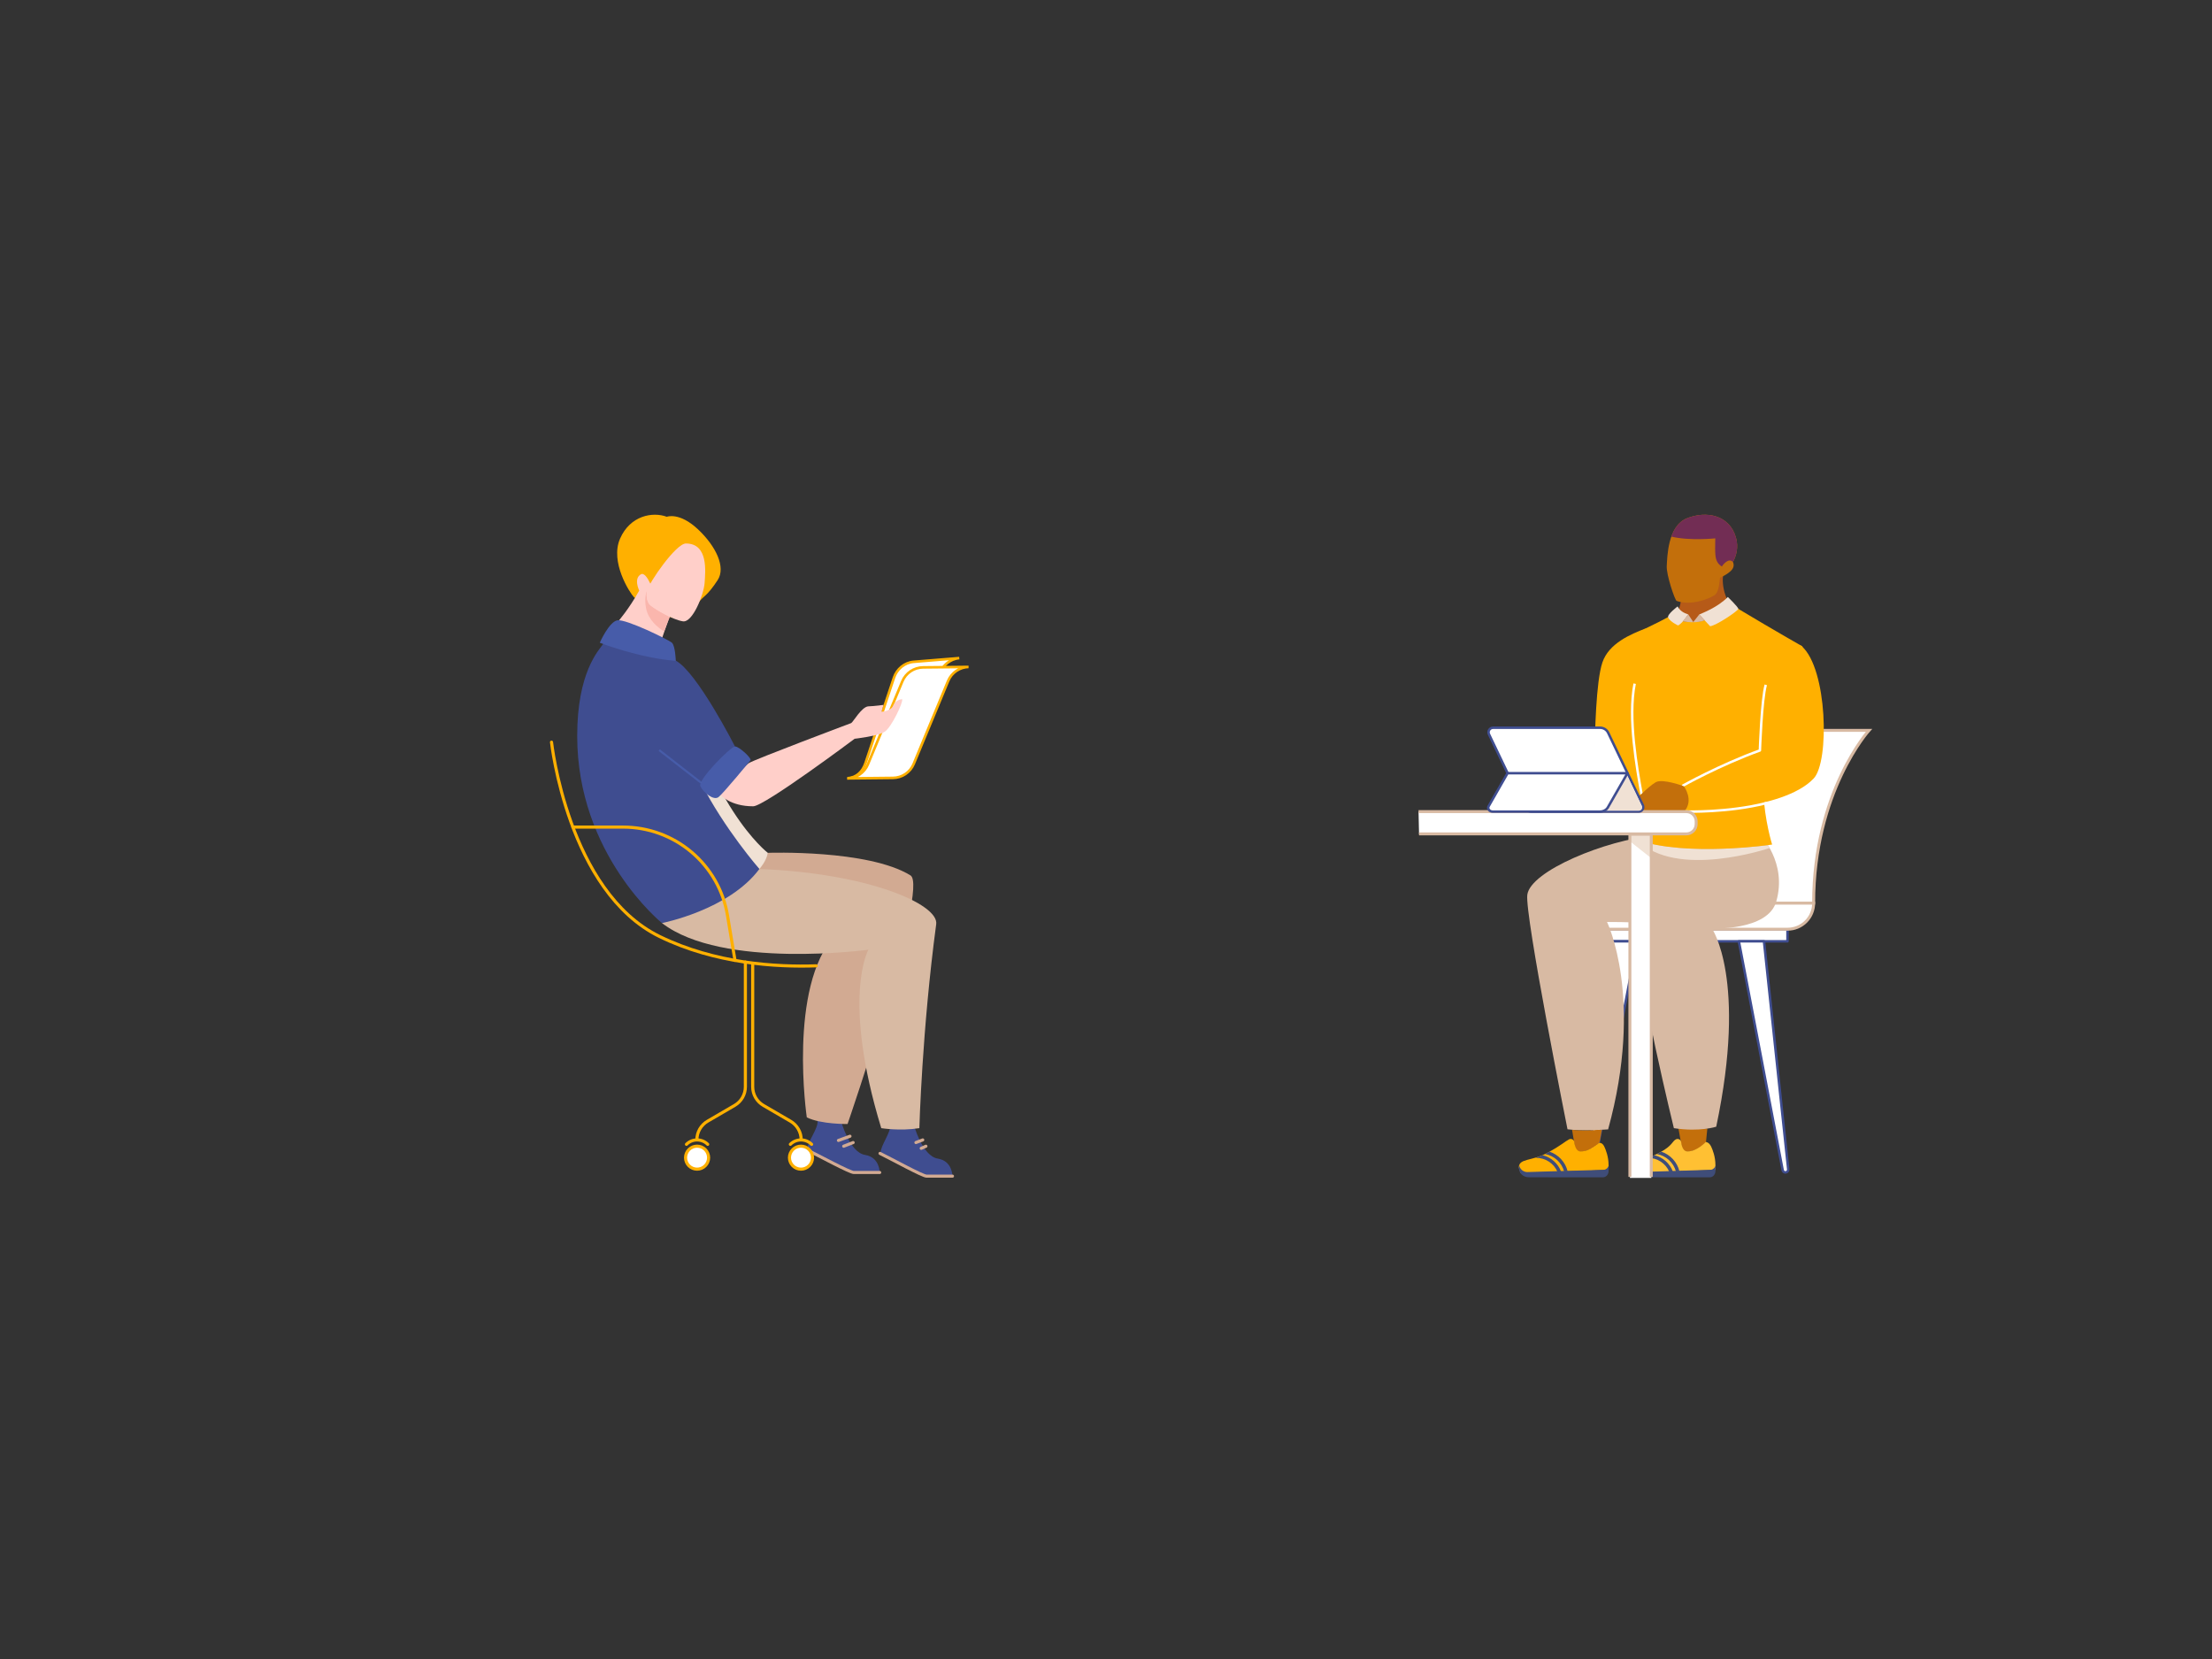 <?xml version="1.0" encoding="UTF-8"?>
<svg xmlns="http://www.w3.org/2000/svg" xmlns:xlink="http://www.w3.org/1999/xlink" width="1728pt" height="1296pt" viewBox="0 0 1728 1296" version="1.2">
<rect x="0" y="0" width="1728" height="1296" fill="#333333" stroke="none"/>
<defs>
<clipPath id="clip1">
  <path d="M 1255 538 L 1462.703 538 L 1462.703 739 L 1255 739 Z M 1255 538 "/>
</clipPath>
<clipPath id="clip2">
  <path d="M 1302 402.086 L 1358 402.086 L 1358 471 L 1302 471 Z M 1302 402.086 "/>
</clipPath>
<clipPath id="clip3">
  <path d="M 1305 402.086 L 1358 402.086 L 1358 443 L 1305 443 Z M 1305 402.086 "/>
</clipPath>
<clipPath id="clip4">
  <path d="M 1108.152 634 L 1326 634 L 1326 652 L 1108.152 652 Z M 1108.152 634 "/>
</clipPath>
<clipPath id="clip5">
  <path d="M 1108.152 601 L 1358 601 L 1358 685 L 1108.152 685 Z M 1108.152 601 "/>
</clipPath>
<clipPath id="clip6">
  <path d="M 1273 651 L 1290 651 L 1290 920.195 L 1273 920.195 Z M 1273 651 "/>
</clipPath>
<clipPath id="clip7">
  <path d="M 1272 650 L 1292 650 L 1292 920.195 L 1272 920.195 Z M 1272 650 "/>
</clipPath>
<clipPath id="clip8">
  <path d="M 595 864 L 722 864 L 722 920.195 L 595 920.195 Z M 595 864 "/>
</clipPath>
<clipPath id="clip9">
  <path d="M 624 858 L 701 858 L 701 920.195 L 624 920.195 Z M 624 858 "/>
</clipPath>
<clipPath id="clip10">
  <path d="M 620 853 L 699 853 L 699 920.195 L 620 920.195 Z M 620 853 "/>
</clipPath>
<clipPath id="clip11">
  <path d="M 653 867 L 756.629 867 L 756.629 920.195 L 653 920.195 Z M 653 867 "/>
</clipPath>
<clipPath id="clip12">
  <path d="M 685 861 L 756.629 861 L 756.629 920.195 L 685 920.195 Z M 685 861 "/>
</clipPath>
<clipPath id="clip13">
  <path d="M 681 856 L 756 856 L 756 920.195 L 681 920.195 Z M 681 856 "/>
</clipPath>
<clipPath id="clip14">
  <path d="M 482 402.086 L 563 402.086 L 563 483 L 482 483 Z M 482 402.086 "/>
</clipPath>
<clipPath id="clip15">
  <path d="M 633 485 L 756.629 485 L 756.629 637 L 633 637 Z M 633 485 "/>
</clipPath>
<clipPath id="clip16">
  <path d="M 661 521 L 756.629 521 L 756.629 609 L 661 609 Z M 661 521 "/>
</clipPath>
<clipPath id="clip17">
  <path d="M 633 492 L 756.629 492 L 756.629 637 L 633 637 Z M 633 492 "/>
</clipPath>
<clipPath id="clip18">
  <path d="M 429.629 545 L 672 545 L 672 790 L 429.629 790 Z M 429.629 545 "/>
</clipPath>
<clipPath id="clip19">
  <path d="M 429.629 612 L 609 612 L 609 785 L 429.629 785 Z M 429.629 612 "/>
</clipPath>
<clipPath id="clip20">
  <path d="M 510 717 L 617 717 L 617 920.195 L 510 920.195 Z M 510 717 "/>
</clipPath>
<clipPath id="clip21">
  <path d="M 501 861 L 588 861 L 588 920.195 L 501 920.195 Z M 501 861 "/>
</clipPath>
<clipPath id="clip22">
  <path d="M 501 856 L 588 856 L 588 920.195 L 501 920.195 Z M 501 856 "/>
</clipPath>
<clipPath id="clip23">
  <path d="M 553 718 L 661 718 L 661 920.195 L 553 920.195 Z M 553 718 "/>
</clipPath>
<clipPath id="clip24">
  <path d="M 582 861 L 669 861 L 669 920.195 L 582 920.195 Z M 582 861 "/>
</clipPath>
<clipPath id="clip25">
  <path d="M 583 856 L 669 856 L 669 920.195 L 583 920.195 Z M 583 856 "/>
</clipPath>
</defs>
<g id="surface1">
<path style="fill-rule:nonzero;fill:rgb(100%,100%,100%);fill-opacity:1;stroke-width:5;stroke-linecap:butt;stroke-linejoin:round;stroke:rgb(24.709%,30.199%,56.47%);stroke-opacity:1;stroke-miterlimit:4;" d="M 345.046 843.191 L 750.576 843.191 L 750.576 867.87 L 345.046 867.87 Z M 345.046 843.191 " transform="matrix(0.384,0,0,0.384,1108.152,402.097)"/>
<path style=" stroke:none;fill-rule:nonzero;fill:rgb(100%,100%,100%);fill-opacity:1;" d="M 1416.867 705.77 C 1416.867 618.641 1460.109 570.695 1460.109 570.695 L 1331.57 570.695 C 1331.57 570.695 1288.324 618.641 1288.324 705.77 Z M 1416.867 705.77 "/>
<g clip-path="url(#clip1)" clip-rule="nonzero">
<path style="fill:none;stroke-width:6;stroke-linecap:butt;stroke-linejoin:miter;stroke:rgb(84.709%,72.939%,63.919%);stroke-opacity:1;stroke-miterlimit:10;" d="M 803.788 790.202 C 803.788 563.48 916.376 438.719 916.376 438.719 L 581.704 438.719 C 581.704 438.719 469.106 563.48 469.106 790.202 Z M 803.788 790.202 " transform="matrix(0.384,0,0,0.384,1108.152,402.097)"/>
</g>
<path style="fill-rule:nonzero;fill:rgb(100%,100%,100%);fill-opacity:1;stroke-width:6;stroke-linecap:butt;stroke-linejoin:miter;stroke:rgb(84.709%,72.939%,63.919%);stroke-opacity:1;stroke-miterlimit:10;" d="M 348.341 790.202 L 803.788 790.202 C 803.788 791.941 803.707 793.669 803.534 795.397 C 803.361 797.124 803.107 798.832 802.771 800.54 C 802.436 802.237 802.008 803.925 801.51 805.581 C 801.001 807.248 800.422 808.875 799.751 810.481 C 799.089 812.087 798.347 813.652 797.533 815.187 C 796.71 816.712 795.825 818.206 794.858 819.649 C 793.892 821.093 792.865 822.485 791.756 823.827 C 790.658 825.169 789.499 826.45 788.268 827.679 C 787.037 828.899 785.756 830.068 784.413 831.166 C 783.071 832.274 781.677 833.3 780.233 834.266 C 778.789 835.232 777.304 836.126 775.779 836.939 C 774.243 837.763 772.677 838.505 771.07 839.165 C 769.473 839.826 767.835 840.416 766.178 840.914 C 764.51 841.422 762.831 841.839 761.133 842.184 C 759.424 842.52 757.716 842.774 755.987 842.947 C 754.258 843.12 752.529 843.201 750.789 843.201 L 295.342 843.201 C 295.342 841.463 295.424 839.735 295.596 838.007 C 295.769 836.279 296.024 834.561 296.359 832.863 C 296.695 831.156 297.122 829.479 297.62 827.812 C 298.129 826.155 298.709 824.518 299.37 822.922 C 300.041 821.316 300.783 819.751 301.597 818.216 C 302.421 816.681 303.306 815.197 304.272 813.754 C 305.238 812.31 306.265 810.918 307.374 809.576 C 308.472 808.234 309.632 806.954 310.862 805.724 C 312.093 804.494 313.375 803.335 314.717 802.227 C 316.06 801.129 317.453 800.093 318.897 799.137 C 320.341 798.171 321.826 797.277 323.352 796.454 C 324.888 795.64 326.454 794.898 328.061 794.238 C 329.658 793.567 331.295 792.987 332.953 792.479 C 334.621 791.981 336.299 791.554 337.997 791.219 C 339.706 790.883 341.415 790.629 343.144 790.456 C 344.873 790.284 346.602 790.202 348.341 790.202 Z M 348.341 790.202 " transform="matrix(0.384,0,0,0.384,1108.152,402.097)"/>
<path style="fill-rule:nonzero;fill:rgb(100%,100%,100%);fill-opacity:1;stroke-width:5;stroke-linecap:butt;stroke-linejoin:round;stroke:rgb(24.709%,30.199%,56.47%);stroke-opacity:1;stroke-miterlimit:4;" d="M 746.386 1337.996 C 745.725 1337.996 745.084 1337.884 744.453 1337.66 C 743.833 1337.437 743.263 1337.111 742.755 1336.695 C 742.236 1336.268 741.819 1335.78 741.473 1335.2 C 741.138 1334.631 740.904 1334.021 740.782 1333.371 L 651.667 867.881 L 702.754 867.881 L 752.071 1331.683 C 752.152 1332.486 752.071 1333.279 751.827 1334.042 C 751.573 1334.814 751.186 1335.505 750.637 1336.105 C 750.098 1336.705 749.457 1337.172 748.715 1337.508 C 747.972 1337.833 747.199 1337.996 746.386 1337.996 Z M 746.386 1337.996 " transform="matrix(0.384,0,0,0.384,1108.152,402.097)"/>
<path style="fill-rule:nonzero;fill:rgb(100%,100%,100%);fill-opacity:1;stroke-width:5;stroke-linecap:butt;stroke-linejoin:round;stroke:rgb(24.709%,30.199%,56.47%);stroke-opacity:1;stroke-miterlimit:4;" d="M 350.08 1337.996 C 350.741 1337.996 351.392 1337.884 352.012 1337.66 C 352.633 1337.437 353.202 1337.111 353.721 1336.695 C 354.23 1336.268 354.657 1335.78 354.992 1335.2 C 355.328 1334.631 355.562 1334.021 355.694 1333.371 L 444.798 867.881 L 393.732 867.881 L 344.405 1331.683 C 344.313 1332.486 344.395 1333.279 344.639 1334.042 C 344.893 1334.814 345.29 1335.505 345.829 1336.105 C 346.368 1336.705 347.009 1337.172 347.751 1337.508 C 348.493 1337.833 349.266 1337.996 350.08 1337.996 Z M 350.08 1337.996 " transform="matrix(0.384,0,0,0.384,1108.152,402.097)"/>
<path style=" stroke:none;fill-rule:nonzero;fill:rgb(100%,69.019%,0%);fill-opacity:1;" d="M 1204.473 625.227 C 1257.094 637.91 1283.457 623.621 1288.234 614.906 C 1288.234 614.906 1285.602 598.543 1287.547 573.176 C 1289.488 547.809 1285.402 490.992 1285.402 490.992 C 1273.809 495.453 1256.84 502.594 1251.789 517.465 C 1246.738 532.34 1245.941 573.086 1245.645 590.508 C 1245.645 590.508 1218.648 599.773 1206.551 606.098 C 1205.879 606.449 1205.273 606.895 1204.738 607.438 C 1204.203 607.977 1203.762 608.586 1203.418 609.266 C 1203.074 609.945 1202.844 610.66 1202.723 611.41 C 1202.602 612.164 1202.598 612.914 1202.711 613.668 Z M 1204.473 625.227 "/>
<path style="fill:none;stroke-width:5;stroke-linecap:butt;stroke-linejoin:round;stroke:rgb(100%,100%,100%);stroke-opacity:1;stroke-miterlimit:4;" d="M 386.002 490.274 C 386.002 490.274 372.354 484.846 345.219 490.843 " transform="matrix(0.384,0,0,0.384,1108.152,402.097)"/>
<path style=" stroke:none;fill-rule:nonzero;fill:rgb(76.469%,43.529%,4.309%);fill-opacity:1;" d="M 1207.43 615.941 C 1207.57 616.828 1207.59 617.711 1207.488 618.602 C 1207.383 619.492 1207.16 620.348 1206.82 621.176 C 1206.477 622.004 1206.027 622.766 1205.473 623.469 C 1204.914 624.168 1204.273 624.781 1203.551 625.305 L 1202.945 625.73 C 1198.824 628.578 1190.922 630.879 1189.047 630.754 C 1187.172 630.625 1175.648 628.492 1175.648 628.492 C 1175.648 628.492 1175.238 626.922 1176.926 624.852 C 1178.609 622.781 1190.961 624.426 1186.445 619.879 C 1184.438 617.855 1174.434 622.418 1170.082 627.477 C 1165.73 632.531 1163.664 628.523 1163.664 628.523 C 1163.664 628.523 1167.828 619.156 1169.316 617.461 C 1170.801 615.766 1180.742 608.566 1187.461 607.469 C 1190.664 606.945 1195.164 607.242 1199.637 608.02 C 1200.617 608.191 1201.547 608.512 1202.43 608.973 C 1203.309 609.438 1204.098 610.023 1204.797 610.734 C 1205.496 611.445 1206.07 612.246 1206.52 613.133 C 1206.969 614.023 1207.27 614.961 1207.43 615.941 Z M 1207.43 615.941 "/>
<path style=" stroke:none;fill-rule:nonzero;fill:rgb(76.469%,43.529%,4.309%);fill-opacity:1;" d="M 1236.211 899.691 C 1240.457 898.73 1246.332 896.672 1249.602 892.332 L 1251.461 882.301 C 1251.461 882.301 1239.25 883.691 1228.09 882.621 L 1230.254 895.754 C 1230.312 896.082 1230.406 896.402 1230.531 896.711 C 1230.652 897.02 1230.809 897.316 1230.992 897.594 C 1231.176 897.871 1231.387 898.129 1231.621 898.367 C 1231.855 898.602 1232.113 898.812 1232.391 898.996 C 1232.672 899.18 1232.965 899.336 1233.273 899.457 C 1233.582 899.582 1233.902 899.676 1234.23 899.734 C 1234.559 899.797 1234.891 899.82 1235.223 899.812 C 1235.555 899.809 1235.887 899.766 1236.211 899.691 Z M 1236.211 899.691 "/>
<path style=" stroke:none;fill-rule:nonzero;fill:rgb(100%,69.019%,0%);fill-opacity:1;" d="M 1186.504 911.98 C 1186.57 912.723 1187.914 916.281 1187.914 916.281 L 1256.613 913.953 L 1256.613 910.109 C 1256.613 903.68 1254.426 898.125 1253.27 895.711 C 1251.488 891.988 1249.016 892.918 1249.016 892.918 C 1249.016 892.918 1242.297 899.488 1234.762 899.488 C 1233.312 899.488 1232.27 898.719 1231.523 897.598 C 1231.078 896.902 1230.734 896.156 1230.496 895.363 C 1230.184 894.332 1229.961 893.281 1229.836 892.211 C 1229.809 891.984 1229.754 891.766 1229.672 891.555 C 1229.59 891.34 1229.484 891.141 1229.355 890.953 C 1229.227 890.766 1229.078 890.598 1228.906 890.445 C 1228.734 890.297 1228.551 890.168 1228.348 890.062 C 1228.148 889.953 1227.938 889.875 1227.715 889.816 C 1227.496 889.762 1227.273 889.734 1227.043 889.734 C 1226.816 889.734 1226.594 889.758 1226.371 889.812 C 1226.152 889.863 1225.938 889.941 1225.738 890.047 C 1222.781 891.586 1219.188 894.973 1209.57 900.168 C 1209.09 900.43 1208.594 900.695 1208.078 900.969 C 1196.383 907.125 1186.633 904.836 1186.504 911.98 Z M 1186.504 911.98 "/>
<path style=" stroke:none;fill-rule:nonzero;fill:rgb(24.709%,30.199%,47.449%);fill-opacity:1;" d="M 1194.234 919.684 C 1192.246 919.684 1189.816 918.785 1188.516 917.324 C 1187.695 916.363 1187.129 915.27 1186.816 914.043 C 1186.5 912.82 1186.473 911.586 1186.73 910.348 L 1186.785 910.348 C 1186.922 911.078 1187.176 911.758 1187.551 912.398 C 1187.922 913.039 1188.391 913.598 1188.953 914.074 C 1189.52 914.555 1190.145 914.926 1190.836 915.188 C 1191.527 915.449 1192.242 915.59 1192.984 915.605 L 1252.543 913.863 C 1254.391 913.863 1255.973 912.582 1256.617 910.789 L 1256.617 914.793 C 1256.617 917.5 1254.652 919.695 1252.23 919.695 Z M 1194.234 919.684 "/>
<path style=" stroke:none;fill-rule:nonzero;fill:rgb(24.709%,30.199%,47.449%);fill-opacity:1;" d="M 1206.988 901.531 C 1207.859 901.688 1208.719 901.906 1209.562 902.184 C 1210.402 902.465 1211.223 902.801 1212.02 903.195 C 1212.812 903.586 1213.578 904.035 1214.312 904.535 C 1215.043 905.035 1215.738 905.586 1216.395 906.184 C 1217.051 906.785 1217.66 907.426 1218.227 908.109 C 1218.789 908.793 1219.305 909.516 1219.77 910.273 C 1220.234 911.027 1220.645 911.812 1220.996 912.629 C 1221.352 913.441 1221.648 914.277 1221.883 915.133 L 1224.629 915.039 C 1224.191 913.266 1223.543 911.574 1222.684 909.965 C 1221.82 908.355 1220.773 906.883 1219.539 905.539 C 1218.305 904.195 1216.922 903.023 1215.391 902.031 C 1213.863 901.035 1212.234 900.25 1210.504 899.664 L 1209.574 900.168 C 1209.094 900.43 1208.594 900.695 1208.082 900.969 C 1207.719 901.164 1207.352 901.352 1206.988 901.531 Z M 1206.988 901.531 "/>
<path style=" stroke:none;fill-rule:nonzero;fill:rgb(24.709%,30.199%,47.449%);fill-opacity:1;" d="M 1200.191 904.168 L 1200.191 904.523 C 1201.062 904.523 1201.926 904.59 1202.785 904.715 C 1203.645 904.84 1204.488 905.027 1205.324 905.277 C 1206.156 905.527 1206.965 905.836 1207.754 906.203 C 1208.539 906.566 1209.297 906.988 1210.023 907.465 C 1210.75 907.941 1211.441 908.469 1212.09 909.043 C 1212.742 909.621 1213.348 910.242 1213.906 910.906 C 1214.469 911.57 1214.977 912.27 1215.438 913.008 C 1215.895 913.746 1216.297 914.516 1216.645 915.312 L 1219.496 915.215 C 1218.898 913.641 1218.125 912.16 1217.168 910.777 C 1216.215 909.391 1215.105 908.141 1213.844 907.027 C 1212.586 905.914 1211.211 904.965 1209.719 904.188 C 1208.227 903.406 1206.664 902.82 1205.031 902.422 C 1203.449 903.086 1201.836 903.668 1200.191 904.168 Z M 1200.191 904.168 "/>
<path style=" stroke:none;fill-rule:nonzero;fill:rgb(76.469%,43.529%,4.309%);fill-opacity:1;" d="M 1319.68 899.691 C 1323.926 898.73 1329.41 896.672 1332.684 892.332 L 1333.777 881.465 C 1333.777 881.465 1322.32 882.469 1311.164 881.395 L 1313.723 895.754 C 1313.785 896.082 1313.875 896.402 1314 896.711 C 1314.125 897.02 1314.277 897.316 1314.461 897.594 C 1314.645 897.871 1314.855 898.129 1315.09 898.367 C 1315.324 898.602 1315.582 898.812 1315.859 898.996 C 1316.137 899.18 1316.434 899.332 1316.742 899.457 C 1317.051 899.582 1317.371 899.676 1317.699 899.734 C 1318.027 899.797 1318.355 899.82 1318.691 899.812 C 1319.023 899.809 1319.352 899.766 1319.68 899.691 Z M 1319.68 899.691 "/>
<path style=" stroke:none;fill-rule:nonzero;fill:rgb(100%,75.29%,20%);fill-opacity:1;" d="M 1273.859 911.98 C 1273.922 912.723 1275.266 916.281 1275.266 916.281 L 1340.082 913.953 L 1340.082 910.109 C 1340.082 903.68 1337.898 898.125 1336.746 895.711 C 1334.961 891.988 1332.492 892.141 1332.492 892.141 C 1332.492 892.141 1325.77 899.488 1318.234 899.488 C 1316.781 899.488 1315.742 898.719 1315 897.598 C 1314.551 896.902 1314.207 896.156 1313.969 895.363 C 1313.656 894.332 1313.434 893.281 1313.309 892.211 C 1313.281 891.984 1313.227 891.766 1313.145 891.555 C 1313.062 891.34 1312.957 891.141 1312.828 890.953 C 1312.699 890.766 1312.551 890.598 1312.379 890.445 C 1312.207 890.297 1312.023 890.168 1311.82 890.062 C 1311.621 889.953 1311.41 889.875 1311.188 889.82 C 1310.969 889.762 1310.742 889.734 1310.516 889.734 C 1310.289 889.734 1310.066 889.758 1309.844 889.812 C 1309.621 889.863 1309.41 889.941 1309.207 890.047 C 1306.25 891.586 1306.543 894.973 1296.918 900.168 C 1296.438 900.43 1295.938 900.695 1295.422 900.969 C 1283.73 907.125 1273.984 904.836 1273.859 911.98 Z M 1273.859 911.98 "/>
<path style=" stroke:none;fill-rule:nonzero;fill:rgb(24.709%,30.199%,47.449%);fill-opacity:1;" d="M 1281.586 919.684 C 1279.598 919.684 1277.168 918.785 1275.867 917.324 C 1275.047 916.363 1274.48 915.27 1274.164 914.043 C 1273.852 912.82 1273.824 911.586 1274.082 910.348 L 1274.133 910.348 C 1274.273 911.078 1274.527 911.758 1274.898 912.398 C 1275.273 913.039 1275.738 913.598 1276.305 914.074 C 1276.867 914.555 1277.496 914.926 1278.188 915.188 C 1278.879 915.449 1279.594 915.59 1280.332 915.605 L 1336.023 913.863 C 1337.871 913.863 1339.449 912.582 1340.094 910.789 L 1340.094 914.793 C 1340.094 917.5 1338.133 919.695 1335.711 919.695 Z M 1281.586 919.684 "/>
<path style=" stroke:none;fill-rule:nonzero;fill:rgb(24.709%,30.199%,47.449%);fill-opacity:1;" d="M 1294.336 901.531 C 1295.211 901.688 1296.066 901.906 1296.91 902.184 C 1297.754 902.465 1298.574 902.801 1299.367 903.195 C 1300.164 903.586 1300.93 904.035 1301.66 904.535 C 1302.395 905.035 1303.086 905.586 1303.742 906.184 C 1304.398 906.785 1305.008 907.426 1305.574 908.109 C 1306.141 908.793 1306.656 909.516 1307.121 910.273 C 1307.586 911.027 1307.992 911.812 1308.348 912.629 C 1308.703 913.441 1308.996 914.277 1309.234 915.133 L 1311.977 915.039 C 1311.543 913.266 1310.895 911.574 1310.031 909.965 C 1309.172 908.355 1308.121 906.883 1306.887 905.539 C 1305.652 904.195 1304.273 903.023 1302.742 902.031 C 1301.211 901.035 1299.582 900.25 1297.855 899.664 L 1296.926 900.168 C 1296.445 900.43 1295.945 900.695 1295.43 900.969 C 1295.066 901.164 1294.703 901.352 1294.336 901.531 Z M 1294.336 901.531 "/>
<path style=" stroke:none;fill-rule:nonzero;fill:rgb(24.709%,30.199%,47.449%);fill-opacity:1;" d="M 1287.543 904.168 L 1287.543 904.523 C 1288.41 904.523 1289.273 904.59 1290.133 904.715 C 1290.996 904.84 1291.84 905.027 1292.672 905.277 C 1293.504 905.527 1294.316 905.836 1295.102 906.203 C 1295.891 906.566 1296.648 906.988 1297.375 907.465 C 1298.102 907.941 1298.789 908.469 1299.441 909.043 C 1300.09 909.621 1300.695 910.242 1301.258 910.906 C 1301.816 911.57 1302.328 912.27 1302.785 913.008 C 1303.246 913.746 1303.648 914.516 1303.996 915.312 L 1306.848 915.215 C 1306.25 913.641 1305.477 912.16 1304.52 910.777 C 1303.562 909.391 1302.457 908.141 1301.195 907.027 C 1299.934 905.914 1298.559 904.965 1297.07 904.188 C 1295.578 903.406 1294.016 902.82 1292.383 902.422 C 1290.801 903.086 1289.188 903.668 1287.543 904.168 Z M 1287.543 904.168 "/>
<path style=" stroke:none;fill-rule:nonzero;fill:rgb(84.709%,72.939%,63.919%);fill-opacity:1;" d="M 1337.316 725.289 C 1337.316 725.289 1365.043 764.816 1340.707 880.164 C 1340.707 880.164 1327.949 884.445 1307.621 881.316 C 1307.621 881.316 1280.098 769.16 1276.355 720.559 C 1269.602 720.359 1262.609 720.238 1255.398 720.238 C 1255.398 720.238 1284.484 779.723 1256.25 882.266 C 1256.25 882.266 1235.453 883.754 1224.52 882.191 C 1224.52 882.191 1190.957 714.535 1193.125 698.945 C 1195.723 680.18 1254.801 656.219 1291.965 652.84 L 1375.137 652.324 C 1375.137 652.324 1396.457 673.844 1387.559 704.379 C 1380.883 727.285 1337.316 725.289 1337.316 725.289 Z M 1337.316 725.289 "/>
<path style=" stroke:none;fill-rule:nonzero;fill:rgb(94.119%,88.239%,83.139%);fill-opacity:1;" d="M 1381.199 660.234 C 1381.473 661.055 1381.879 661.805 1382.422 662.48 C 1382.422 662.48 1309.535 687.309 1278.863 656.074 C 1312.188 667.746 1366.875 662.027 1381.199 660.234 Z M 1381.199 660.234 "/>
<path style=" stroke:none;fill-rule:nonzero;fill:rgb(100%,69.019%,0%);fill-opacity:1;" d="M 1350.434 470.777 C 1354.223 473.891 1400.895 500.957 1407.582 504.676 C 1414.27 508.398 1376.387 590.043 1377.566 619.172 C 1378.441 640.793 1384.371 659.762 1384.371 659.762 C 1384.371 659.762 1317.508 669.609 1278.863 656.074 C 1278.863 656.074 1286.891 644.16 1282.43 619.488 C 1278.816 599.473 1271.461 543.902 1273.512 522.523 C 1274.258 514.789 1275.594 495.605 1285.418 490.992 C 1300.281 484.008 1310.535 477.926 1310.535 477.926 Z M 1350.434 470.777 "/>
<path style="fill:none;stroke-width:5;stroke-linecap:butt;stroke-linejoin:round;stroke:rgb(100%,100%,100%);stroke-opacity:1;stroke-miterlimit:4;" d="M 453.748 568.694 C 444.341 516.601 425.749 413.48 439.642 343.69 " transform="matrix(0.384,0,0,0.384,1108.152,402.097)"/>
<path style=" stroke:none;fill-rule:nonzero;fill:rgb(100%,69.019%,0%);fill-opacity:1;" d="M 1407.582 504.898 C 1427.5 522.449 1429.395 594.973 1416.797 608.188 C 1392.125 634.066 1317.648 633.773 1317.648 633.773 C 1317.648 633.773 1309.855 632.648 1314.316 614.504 C 1314.316 614.504 1369.531 586.605 1374.879 586.77 C 1374.879 586.77 1373.988 535.016 1385.285 519.551 C 1396.582 504.086 1405.238 502.836 1407.582 504.898 Z M 1407.582 504.898 "/>
<path style="fill:none;stroke-width:5;stroke-linecap:round;stroke-linejoin:round;stroke:rgb(100%,100%,100%);stroke-opacity:1;stroke-miterlimit:4;" d="M 706.649 586.879 C 630.533 606.232 545.456 603.884 545.456 603.884 " transform="matrix(0.384,0,0,0.384,1108.152,402.097)"/>
<path style="fill:none;stroke-width:5;stroke-linecap:butt;stroke-linejoin:round;stroke:rgb(100%,100%,100%);stroke-opacity:1;stroke-miterlimit:4;" d="M 536.781 551.709 C 536.781 551.709 613.202 508.814 694.465 479.54 C 694.465 479.54 697.852 376.339 706.395 346.058 " transform="matrix(0.384,0,0,0.384,1108.152,402.097)"/>
<path style=" stroke:none;fill-rule:nonzero;fill:rgb(76.469%,43.529%,4.309%);fill-opacity:1;" d="M 1315.457 614.23 C 1315.457 614.23 1298.789 607.93 1293.398 611.098 C 1287.504 614.555 1276.59 625.613 1275.949 627.473 C 1275.312 629.332 1275.508 631.273 1275.625 633.27 C 1275.738 635.27 1295.711 635.234 1298.078 635.098 C 1300.441 634.957 1313.414 636.359 1315.602 633.98 C 1323.645 625.262 1315.457 614.23 1315.457 614.23 Z M 1315.457 614.23 "/>
<path style=" stroke:none;fill-rule:nonzero;fill:rgb(71.37%,35.289%,9.409%);fill-opacity:1;" d="M 1347.09 444.664 C 1347.09 444.664 1342.629 455.809 1350.434 470.797 C 1350.434 470.797 1339.73 486.051 1322.781 485.953 C 1300.891 485.836 1310.52 477.926 1310.52 477.926 C 1310.52 477.926 1313.863 472.57 1313.207 462.977 Z M 1347.09 444.664 "/>
<g clip-path="url(#clip2)" clip-rule="nonzero">
<path style=" stroke:none;fill-rule:nonzero;fill:rgb(76.469%,43.529%,4.309%);fill-opacity:1;" d="M 1343.668 451.285 C 1343.223 453.371 1343.156 462.363 1339.441 464.891 C 1334.633 468.164 1320.484 473.301 1309.785 469.434 C 1308.414 468.938 1301.605 448.906 1302.051 442.066 C 1302.5 435.227 1302.648 410.984 1317.801 404.887 C 1332.953 398.789 1351.09 402.195 1356.145 420.055 C 1358.211 427.355 1356.508 433.891 1353.77 439.082 C 1353.77 439.082 1355.52 442.227 1352.711 445.355 C 1349.66 448.773 1343.668 451.285 1343.668 451.285 Z M 1343.668 451.285 "/>
</g>
<g clip-path="url(#clip3)" clip-rule="nonzero">
<path style=" stroke:none;fill-rule:nonzero;fill:rgb(44.71%,17.65%,32.939%);fill-opacity:1;" d="M 1353.777 439.078 C 1350.211 435.047 1345.305 442.215 1345.305 442.215 L 1345.234 442.598 C 1343.871 441.859 1342.762 440.844 1341.906 439.551 C 1339.855 436.445 1339.688 432.992 1339.961 420.566 C 1339.961 420.566 1320.062 422.668 1305.633 419.199 C 1307.848 413 1311.551 407.391 1317.809 404.875 C 1332.965 398.777 1351.102 402.184 1356.152 420.043 C 1358.219 427.34 1356.516 433.887 1353.777 439.078 Z M 1353.777 439.078 "/>
</g>
<path style=" stroke:none;fill-rule:nonzero;fill:rgb(94.119%,88.239%,83.139%);fill-opacity:1;" d="M 1327.395 480.059 C 1330.168 478.773 1341.664 474.582 1349.785 466.352 C 1349.785 466.352 1357.895 474.219 1357.965 475.617 C 1358.039 477.016 1340.793 488.715 1335.941 489.211 Z M 1327.395 480.059 "/>
<path style=" stroke:none;fill-rule:nonzero;fill:rgb(94.119%,88.239%,83.139%);fill-opacity:1;" d="M 1310.535 473.742 C 1311.305 475.129 1313.25 478.402 1318.797 479.891 C 1318.797 479.891 1314.734 486.531 1310.969 488.613 C 1310.969 488.613 1304.82 485.922 1303.152 482.418 C 1302.043 480.109 1310.535 473.742 1310.535 473.742 Z M 1310.535 473.742 "/>
<path style=" stroke:none;fill-rule:nonzero;fill:rgb(84.709%,72.939%,63.919%);fill-opacity:1;" d="M 1318.797 479.891 L 1322.785 485.934 L 1327.395 480.059 L 1331.617 484.578 C 1331.617 484.578 1325.727 487.387 1314.719 485.375 Z M 1318.797 479.891 "/>
<g clip-path="url(#clip4)" clip-rule="nonzero">
<path style=" stroke:none;fill-rule:nonzero;fill:rgb(100%,100%,100%);fill-opacity:1;" d="M 1108.152 634.211 L 1317.391 634.211 C 1317.895 634.211 1318.395 634.262 1318.887 634.359 C 1319.383 634.457 1319.863 634.605 1320.328 634.797 C 1320.793 634.992 1321.238 635.227 1321.656 635.508 C 1322.074 635.789 1322.465 636.105 1322.82 636.465 C 1323.176 636.82 1323.496 637.207 1323.777 637.629 C 1324.055 638.047 1324.293 638.492 1324.484 638.957 C 1324.68 639.422 1324.824 639.902 1324.922 640.398 C 1325.02 640.895 1325.07 641.395 1325.07 641.898 L 1325.07 643.934 C 1325.07 644.441 1325.02 644.941 1324.922 645.434 C 1324.824 645.93 1324.68 646.41 1324.484 646.875 C 1324.293 647.344 1324.055 647.785 1323.777 648.207 C 1323.496 648.625 1323.176 649.012 1322.82 649.371 C 1322.465 649.727 1322.074 650.047 1321.656 650.324 C 1321.238 650.605 1320.793 650.844 1320.328 651.035 C 1319.863 651.23 1319.383 651.375 1318.887 651.473 C 1318.395 651.57 1317.895 651.621 1317.391 651.621 L 1108.535 651.621 "/>
</g>
<g clip-path="url(#clip5)" clip-rule="nonzero">
<path style="fill:none;stroke-width:6;stroke-linecap:butt;stroke-linejoin:miter;stroke:rgb(84.709%,72.939%,63.919%);stroke-opacity:1;stroke-miterlimit:10;" d="M -0 603.996 L 544.785 603.996 C 546.097 603.996 547.399 604.128 548.68 604.382 C 549.972 604.637 551.223 605.023 552.433 605.521 C 553.644 606.029 554.803 606.639 555.891 607.371 C 556.98 608.103 557.997 608.926 558.922 609.861 C 559.848 610.786 560.682 611.792 561.414 612.89 C 562.136 613.978 562.756 615.137 563.255 616.346 C 563.763 617.556 564.14 618.806 564.394 620.097 C 564.648 621.388 564.78 622.689 564.78 624 L 564.78 629.296 C 564.78 630.617 564.648 631.918 564.394 633.199 C 564.14 634.49 563.763 635.74 563.255 636.95 C 562.756 638.17 562.136 639.318 561.414 640.416 C 560.682 641.504 559.848 642.51 558.922 643.445 C 557.997 644.37 556.98 645.204 555.891 645.925 C 554.803 646.657 553.644 647.277 552.433 647.775 C 551.223 648.284 549.972 648.66 548.68 648.914 C 547.399 649.168 546.097 649.3 544.785 649.3 L 0.996 649.3 " transform="matrix(0.384,0,0,0.384,1108.152,402.097)"/>
</g>
<g clip-path="url(#clip6)" clip-rule="nonzero">
<path style=" stroke:none;fill-rule:nonzero;fill:rgb(100%,100%,100%);fill-opacity:1;" d="M 1273.289 920.188 L 1273.289 651.898 L 1290 651.898 L 1290 920.18 "/>
</g>
<path style=" stroke:none;fill-rule:nonzero;fill:rgb(94.119%,88.239%,83.139%);fill-opacity:1;" d="M 1273.289 657.23 L 1273.289 651.898 L 1290 651.898 L 1290 670.441 Z M 1273.289 657.23 "/>
<g clip-path="url(#clip7)" clip-rule="nonzero">
<path style="fill:none;stroke-width:6;stroke-linecap:butt;stroke-linejoin:miter;stroke:rgb(84.709%,72.939%,63.919%);stroke-opacity:1;stroke-miterlimit:10;" d="M 429.96 1347.144 L 429.96 650.022 L 473.469 650.022 L 473.469 1347.123 " transform="matrix(0.384,0,0,0.384,1108.152,402.097)"/>
</g>
<path style="fill-rule:nonzero;fill:rgb(100%,100%,100%);fill-opacity:1;stroke-width:5;stroke-linecap:butt;stroke-linejoin:miter;stroke:rgb(24.709%,30.199%,56.47%);stroke-opacity:1;stroke-miterlimit:10;" d="M 447.829 603.996 L 229.996 603.996 C 228.298 603.996 226.62 603.762 224.982 603.285 C 223.345 602.817 221.799 602.126 220.365 601.211 C 218.921 600.306 217.629 599.219 216.49 597.938 C 215.361 596.667 214.425 595.255 213.693 593.72 L 143.282 446.597 C 142.947 445.895 142.692 445.153 142.55 444.391 C 142.398 443.618 142.347 442.846 142.387 442.063 C 142.428 441.28 142.57 440.518 142.814 439.776 C 143.048 439.024 143.384 438.323 143.801 437.662 C 144.218 437.001 144.706 436.401 145.276 435.863 C 145.845 435.324 146.476 434.867 147.157 434.491 C 147.849 434.114 148.571 433.83 149.324 433.627 C 150.086 433.433 150.859 433.342 151.643 433.342 L 369.465 433.342 C 371.174 433.342 372.852 433.576 374.489 434.053 C 376.127 434.521 377.663 435.212 379.107 436.127 C 380.551 437.032 381.843 438.129 382.972 439.4 C 384.111 440.671 385.046 442.083 385.779 443.618 L 456.189 590.762 C 456.525 591.463 456.769 592.205 456.922 592.968 C 457.064 593.74 457.115 594.513 457.074 595.295 C 457.023 596.068 456.881 596.83 456.647 597.572 C 456.403 598.324 456.078 599.026 455.661 599.686 C 455.244 600.347 454.745 600.947 454.176 601.475 C 453.606 602.014 452.986 602.471 452.304 602.848 C 451.613 603.224 450.891 603.508 450.138 603.712 C 449.385 603.905 448.612 603.996 447.829 603.996 Z M 447.829 603.996 " transform="matrix(0.384,0,0,0.384,1108.152,402.097)"/>
<path style=" stroke:none;fill-rule:nonzero;fill:rgb(94.119%,88.239%,83.139%);fill-opacity:1;" d="M 1280.02 633.363 L 1197.703 633.363 C 1197.09 633.34 1196.492 633.234 1195.906 633.051 C 1195.32 632.863 1194.773 632.602 1194.262 632.266 C 1193.746 631.93 1193.289 631.527 1192.883 631.066 C 1192.48 630.605 1192.145 630.098 1191.879 629.543 L 1179.973 604.621 L 1180.156 604.305 L 1270.414 604.305 L 1270.562 604.617 L 1281.949 628.445 C 1283.676 631.227 1282.551 633.363 1280.02 633.363 Z M 1280.02 633.363 "/>
<path style="fill-rule:nonzero;fill:rgb(100%,100%,100%);fill-opacity:1;stroke-width:5;stroke-linecap:butt;stroke-linejoin:round;stroke:rgb(24.709%,30.199%,56.47%);stroke-opacity:1;stroke-miterlimit:4;" d="M 424.996 525.861 L 385.148 595.438 C 382.148 600.683 375.801 604.017 368.835 604.017 L 151.002 604.017 C 144.177 604.017 139.702 598.08 142.642 592.937 L 181.076 525.861 Z M 424.996 525.861 " transform="matrix(0.384,0,0,0.384,1108.152,402.097)"/>
<path style=" stroke:none;fill-rule:nonzero;fill:rgb(24.709%,30.199%,56.47%);fill-opacity:1;" d="M 638.641 875.562 C 639.422 881.484 630.699 891.902 630.699 897.578 C 630.699 899.664 638.652 902.488 646.051 906.117 C 655.105 910.551 663.824 915.695 666.957 915.695 L 687.188 915.695 C 687.188 915.695 687.211 904.035 675.777 902.215 C 663.469 900.254 656.883 875.203 656.883 875.203 Z M 638.641 875.562 "/>
<g clip-path="url(#clip8)" clip-rule="nonzero">
<path style="fill:none;stroke-width:6;stroke-linecap:round;stroke-linejoin:miter;stroke:rgb(82.349%,66.669%,57.249%);stroke-opacity:1;stroke-miterlimit:10;" d="M 496.509 1230.996 C 518.934 1242.003 579.712 1275.073 587.506 1275.073 L 637.589 1275.073 " transform="matrix(0.404,0,0,0.403,429.63,402.089)"/>
</g>
<g clip-path="url(#clip9)" clip-rule="nonzero">
<path style="fill:none;stroke-width:6;stroke-linecap:round;stroke-linejoin:miter;stroke:rgb(82.349%,66.669%,57.249%);stroke-opacity:1;stroke-miterlimit:10;" d="M 567.992 1224.136 L 586.23 1217.043 " transform="matrix(0.404,0,0,0.403,429.63,402.089)"/>
</g>
<g clip-path="url(#clip10)" clip-rule="nonzero">
<path style="fill:none;stroke-width:6;stroke-linecap:round;stroke-linejoin:miter;stroke:rgb(82.349%,66.669%,57.249%);stroke-opacity:1;stroke-miterlimit:10;" d="M 557.789 1212.915 L 580.118 1204.796 " transform="matrix(0.404,0,0,0.403,429.63,402.089)"/>
</g>
<path style=" stroke:none;fill-rule:nonzero;fill:rgb(82.349%,66.669%,57.249%);fill-opacity:1;" d="M 599.785 666.23 C 599.785 666.23 678.035 663.406 711.277 683.852 C 725.891 692.84 662.109 878.059 662.109 878.059 C 662.109 878.059 641.332 878.406 630.258 872.875 C 630.258 872.875 615.312 770.879 652.367 730.535 C 652.367 730.535 566.691 742.43 528.516 715.301 Z M 599.785 666.23 "/>
<path style=" stroke:none;fill-rule:nonzero;fill:rgb(24.709%,30.199%,56.47%);fill-opacity:1;" d="M 695.477 878.441 C 696.258 884.363 687.945 894.781 687.945 900.457 C 687.945 902.543 695.484 905.367 702.871 908.996 C 711.93 913.43 720.645 918.574 723.777 918.574 L 744.012 918.574 C 744.012 918.574 744.031 906.91 732.602 905.094 C 720.289 903.129 713.707 878.082 713.707 878.082 Z M 695.477 878.441 "/>
<g clip-path="url(#clip11)" clip-rule="nonzero">
<path style="fill:none;stroke-width:6;stroke-linecap:round;stroke-linejoin:miter;stroke:rgb(82.349%,66.669%,57.249%);stroke-opacity:1;stroke-miterlimit:10;" d="M 638.217 1238.089 C 660.643 1249.086 720.395 1282.156 728.219 1282.156 L 778.311 1282.156 " transform="matrix(0.404,0,0,0.403,429.63,402.089)"/>
</g>
<g clip-path="url(#clip12)" clip-rule="nonzero">
<path style="fill:none;stroke-width:6;stroke-linecap:round;stroke-linejoin:miter;stroke:rgb(82.349%,66.669%,57.249%);stroke-opacity:1;stroke-miterlimit:10;" d="M 717.862 1228.205 L 726.932 1224.175 " transform="matrix(0.404,0,0,0.403,429.63,402.089)"/>
</g>
<g clip-path="url(#clip13)" clip-rule="nonzero">
<path style="fill:none;stroke-width:6;stroke-linecap:round;stroke-linejoin:miter;stroke:rgb(82.349%,66.669%,57.249%);stroke-opacity:1;stroke-miterlimit:10;" d="M 707.66 1217.004 L 720.811 1211.937 " transform="matrix(0.404,0,0,0.403,429.63,402.089)"/>
</g>
<path style=" stroke:none;fill-rule:nonzero;fill:rgb(84.709%,72.939%,63.919%);fill-opacity:1;" d="M 517.121 721.086 C 564.145 757.457 678.383 741.91 678.383 741.91 C 678.383 741.91 657.262 778.996 688.426 881.301 C 688.426 881.301 702.965 883.719 718.199 881.301 C 718.199 881.301 720.281 804.453 731.359 721.93 C 733.449 706.367 678.039 682.125 593.211 678.844 Z M 517.121 721.086 "/>
<g clip-path="url(#clip14)" clip-rule="nonzero">
<path style=" stroke:none;fill-rule:nonzero;fill:rgb(100%,69.019%,0%);fill-opacity:1;" d="M 495.355 466.672 C 491.75 462.84 476.426 438.949 484.383 420.781 C 492.344 402.617 509.973 399.625 520.871 403.703 C 520.871 403.703 530.711 399.805 545.281 413.516 C 559.297 426.703 567.188 443.121 560.633 453.164 C 552.375 465.82 549.664 465.426 545.719 470.605 C 542.223 475.191 533.395 487.355 521.691 481.152 C 508.824 474.316 495.355 466.672 495.355 466.672 Z M 495.355 466.672 "/>
</g>
<path style=" stroke:none;fill-rule:nonzero;fill:rgb(100%,81.18%,78.819%);fill-opacity:1;" d="M 499.359 461.328 C 491.242 475.941 482.949 485.371 482.949 485.371 L 516.43 500.801 C 516.43 500.801 521.961 484.129 524.617 478.625 C 526.469 474.781 511.98 464.285 507.246 454.438 C 504.586 448.902 502.086 447.902 500.945 448.488 C 494.57 451.723 499.359 461.328 499.359 461.328 Z M 499.359 461.328 "/>
<path style=" stroke:none;fill-rule:nonzero;fill:rgb(98.039%,71.37%,67.839%);fill-opacity:1;" d="M 505.434 461.527 C 505.137 462.828 504.258 469.84 508.387 473.117 C 510.961 475.164 517.082 478.965 523.191 481.82 C 521.809 485.105 520.152 489.797 518.832 493.309 C 513.402 489.922 506.676 484.188 504.801 475.621 C 502.836 466.633 505.434 461.527 505.434 461.527 Z M 505.434 461.527 "/>
<path style=" stroke:none;fill-rule:nonzero;fill:rgb(100%,81.18%,78.819%);fill-opacity:1;" d="M 505.438 461.527 C 505.137 462.828 504.258 469.84 508.387 473.117 C 512.516 476.395 525.797 484.203 533.469 485.379 C 541.137 486.555 549.844 464.176 550.434 455.488 C 551.023 446.801 553.57 424.566 535.832 424.566 C 528.023 424.566 506.914 455.195 505.438 461.527 Z M 505.438 461.527 "/>
<path style=" stroke:none;fill-rule:nonzero;fill:rgb(94.119%,88.239%,83.139%);fill-opacity:1;" d="M 593.227 678.844 C 593.227 678.844 598.766 672.797 599.809 666.23 C 599.809 666.23 551 629.078 527.957 516.258 L 525.516 516.047 C 525.516 516.047 522.051 607.051 593.227 678.844 Z M 593.227 678.844 "/>
<path style=" stroke:none;fill-rule:nonzero;fill:rgb(24.709%,30.199%,56.47%);fill-opacity:1;" d="M 527.895 516.07 C 544.59 525.02 574.164 583.121 574.164 583.121 L 547.617 611.488 C 565.641 647.203 593.227 678.844 593.227 678.844 C 569.312 710.98 517.121 721.086 517.121 721.086 C 517.121 721.086 450.902 667.695 450.902 574.914 C 450.902 525.598 467.359 508.367 471.504 502.66 Z M 527.895 516.07 "/>
<path style=" stroke:none;fill-rule:nonzero;fill:rgb(27.84%,36.079%,66.269%);fill-opacity:1;" d="M 468.543 502.09 C 468.543 502.09 499.027 514.012 527.922 516.254 C 527.922 516.254 527.578 504.508 524.891 502.09 C 522.207 499.672 488.926 483.449 482.344 484.574 C 475.766 485.695 468.543 502.09 468.543 502.09 Z M 468.543 502.09 "/>
<path style="fill:none;stroke-width:4;stroke-linecap:butt;stroke-linejoin:miter;stroke:rgb(27.84%,36.079%,66.269%);stroke-opacity:1;stroke-miterlimit:10;" d="M 211.225 456.336 L 292.088 519.414 " transform="matrix(0.404,0,0,0.403,429.63,402.089)"/>
<path style=" stroke:none;fill-rule:nonzero;fill:rgb(100%,100%,100%);fill-opacity:1;" d="M 696.402 605.246 C 697.266 605.176 698.117 605.043 698.961 604.848 C 699.805 604.656 700.629 604.398 701.434 604.086 C 702.242 603.77 703.02 603.398 703.77 602.969 C 704.523 602.539 705.238 602.059 705.918 601.523 C 706.598 600.992 707.238 600.41 707.832 599.785 C 708.43 599.156 708.977 598.492 709.473 597.785 C 709.973 597.078 710.414 596.34 710.805 595.566 C 711.191 594.797 711.523 594 711.797 593.18 L 733.977 526.566 C 736.223 519.828 742.254 514.719 749.328 514.145 L 713.652 517.055 C 706.562 517.629 700.531 522.738 698.301 529.48 L 676.125 596.09 C 673.879 602.832 669.258 607.465 662.164 608.039 Z M 696.402 605.246 "/>
<g clip-path="url(#clip15)" clip-rule="nonzero">
<path style="fill:none;stroke-width:5;stroke-linecap:butt;stroke-linejoin:miter;stroke:rgb(100%,69.019%,0%);stroke-opacity:1;stroke-miterlimit:10;" d="M 660.42 503.931 C 662.557 503.756 664.665 503.427 666.754 502.942 C 668.843 502.467 670.883 501.828 672.875 501.053 C 674.877 500.268 676.802 499.347 678.658 498.282 C 680.525 497.216 682.294 496.024 683.977 494.697 C 685.66 493.379 687.246 491.935 688.715 490.385 C 690.195 488.825 691.549 487.178 692.777 485.424 C 694.015 483.67 695.107 481.839 696.075 479.92 C 697.032 478.011 697.854 476.035 698.531 474 L 753.439 308.766 C 758.999 292.052 773.93 279.378 791.443 277.954 L 703.124 285.172 C 685.573 286.597 670.642 299.271 665.12 315.994 L 610.222 481.219 C 604.661 497.942 593.221 509.434 575.66 510.858 Z M 660.42 503.931 " transform="matrix(0.404,0,0,0.403,429.63,402.089)"/>
</g>
<g clip-path="url(#clip16)" clip-rule="nonzero">
<path style=" stroke:none;fill-rule:nonzero;fill:rgb(100%,100%,100%);fill-opacity:1;" d="M 697.516 607.773 C 698.383 607.766 699.242 607.695 700.098 607.559 C 700.953 607.426 701.793 607.23 702.621 606.973 C 703.445 606.715 704.25 606.398 705.027 606.027 C 705.809 605.652 706.559 605.223 707.273 604.738 C 707.992 604.254 708.668 603.723 709.309 603.141 C 709.949 602.559 710.539 601.93 711.086 601.262 C 711.633 600.594 712.129 599.887 712.574 599.145 C 713.016 598.402 713.406 597.633 713.734 596.836 L 740.633 531.977 C 740.965 531.18 741.355 530.41 741.797 529.668 C 742.242 528.93 742.738 528.223 743.285 527.555 C 743.832 526.887 744.426 526.262 745.066 525.68 C 745.707 525.098 746.383 524.562 747.102 524.078 C 747.816 523.598 748.566 523.168 749.348 522.793 C 750.125 522.418 750.93 522.102 751.754 521.844 C 752.582 521.59 753.422 521.391 754.277 521.258 C 755.133 521.121 755.992 521.051 756.855 521.039 L 721.062 521.398 C 720.199 521.406 719.336 521.48 718.484 521.613 C 717.629 521.746 716.785 521.941 715.961 522.199 C 715.133 522.457 714.332 522.773 713.551 523.145 C 712.77 523.52 712.023 523.949 711.305 524.434 C 710.59 524.914 709.91 525.449 709.27 526.031 C 708.633 526.613 708.039 527.238 707.492 527.91 C 706.945 528.578 706.449 529.281 706.004 530.023 C 705.559 530.766 705.172 531.535 704.84 532.332 L 677.941 597.211 C 677.609 598.008 677.223 598.777 676.781 599.52 C 676.336 600.262 675.84 600.969 675.293 601.637 C 674.746 602.305 674.152 602.93 673.516 603.512 C 672.875 604.098 672.199 604.629 671.48 605.113 C 670.762 605.598 670.016 606.023 669.234 606.398 C 668.453 606.773 667.652 607.09 666.824 607.344 C 666 607.602 665.16 607.797 664.305 607.93 C 663.449 608.066 662.59 608.137 661.723 608.145 Z M 697.516 607.773 "/>
</g>
<g clip-path="url(#clip17)" clip-rule="nonzero">
<path style="fill:none;stroke-width:5;stroke-linecap:butt;stroke-linejoin:miter;stroke:rgb(100%,69.019%,0%);stroke-opacity:1;stroke-miterlimit:10;" d="M 663.176 510.2 C 665.323 510.18 667.45 510.006 669.568 509.667 C 671.686 509.337 673.765 508.853 675.815 508.213 C 677.856 507.574 679.848 506.789 681.772 505.868 C 683.706 504.938 685.563 503.872 687.333 502.671 C 689.112 501.469 690.785 500.152 692.371 498.708 C 693.957 497.264 695.417 495.704 696.771 494.047 C 698.125 492.39 699.353 490.637 700.455 488.796 C 701.548 486.955 702.515 485.046 703.327 483.069 L 769.917 322.186 C 770.739 320.209 771.706 318.301 772.799 316.46 C 773.901 314.628 775.129 312.874 776.483 311.218 C 777.837 309.561 779.307 308.01 780.893 306.567 C 782.479 305.123 784.152 303.795 785.931 302.594 C 787.701 301.402 789.557 300.336 791.491 299.406 C 793.416 298.476 795.408 297.691 797.448 297.052 C 799.498 296.422 801.577 295.928 803.695 295.598 C 805.813 295.259 807.94 295.085 810.078 295.056 L 721.469 295.947 C 719.332 295.966 717.194 296.151 715.086 296.48 C 712.968 296.809 710.88 297.294 708.839 297.933 C 706.789 298.573 704.807 299.358 702.873 300.278 C 700.939 301.208 699.092 302.274 697.312 303.476 C 695.543 304.668 693.86 305.995 692.274 307.439 C 690.698 308.882 689.228 310.433 687.874 312.099 C 686.52 313.756 685.292 315.5 684.19 317.341 C 683.087 319.182 682.13 321.091 681.308 323.068 L 614.718 483.999 C 613.896 485.976 612.939 487.885 611.846 489.726 C 610.744 491.567 609.516 493.321 608.162 494.978 C 606.808 496.634 605.338 498.185 603.762 499.628 C 602.176 501.082 600.503 502.4 598.724 503.601 C 596.944 504.803 595.097 505.859 593.163 506.789 C 591.229 507.719 589.247 508.504 587.197 509.134 C 585.156 509.773 583.077 510.258 580.959 510.587 C 578.842 510.926 576.714 511.101 574.567 511.12 Z M 663.176 510.2 " transform="matrix(0.404,0,0,0.403,429.63,402.089)"/>
</g>
<path style=" stroke:none;fill-rule:nonzero;fill:rgb(100%,81.18%,78.819%);fill-opacity:1;" d="M 562.625 620.797 C 562.625 620.797 570.203 629.91 588.41 629.867 C 597.145 629.867 667.621 577.117 667.621 577.117 C 667.621 577.117 686.113 575.059 691.277 571.523 C 696.438 567.988 705.523 548.996 704.785 546.195 C 704.012 546.242 703.258 546.395 702.531 546.652 C 701.801 546.91 701.121 547.266 700.492 547.719 C 699.863 548.172 699.312 548.699 698.836 549.309 C 698.359 549.918 697.977 550.582 697.691 551.301 C 695.801 555.699 688.629 556.016 688.629 556.016 L 690.172 550.656 C 690.172 550.656 683.453 551.602 678.34 551.801 C 673.223 552 666.219 564.367 664.961 564.855 C 663.699 565.344 589.188 593.32 584.941 596.172 C 580.695 599.02 562.625 620.797 562.625 620.797 Z M 562.625 620.797 "/>
<path style=" stroke:none;fill-rule:nonzero;fill:rgb(27.84%,36.079%,66.269%);fill-opacity:1;" d="M 586.328 593.895 C 587.434 592.512 577.398 583.066 574.164 583.121 C 570.934 583.176 544.906 609.266 547.102 614.102 C 549.293 618.941 557.43 625.668 561.297 622.684 C 565.16 619.695 586.328 593.895 586.328 593.895 Z M 586.328 593.895 "/>
<g clip-path="url(#clip18)" clip-rule="nonzero">
<path style="fill:none;stroke-width:6;stroke-linecap:round;stroke-linejoin:miter;stroke:rgb(100%,69.019%,0%);stroke-opacity:1;stroke-miterlimit:10;" d="M 3.005 440.911 C 3.005 440.911 34.656 730.692 212.086 817.664 C 319.368 870.239 437.916 877.177 514.902 874.444 " transform="matrix(0.404,0,0,0.403,429.63,402.089)"/>
</g>
<g clip-path="url(#clip19)" clip-rule="nonzero">
<path style="fill:none;stroke-width:6;stroke-linecap:round;stroke-linejoin:miter;stroke:rgb(100%,69.019%,0%);stroke-opacity:1;stroke-miterlimit:10;" d="M 44.278 605.534 L 141.522 605.534 C 147.508 605.534 153.494 605.795 159.46 606.319 C 165.427 606.842 171.365 607.627 177.263 608.673 C 183.162 609.729 189.013 611.028 194.796 612.588 C 200.579 614.148 206.284 615.96 211.912 618.024 C 217.54 620.087 223.062 622.393 228.487 624.942 C 233.912 627.49 239.211 630.271 244.385 633.284 C 249.568 636.298 254.606 639.534 259.5 642.993 C 264.393 646.452 269.131 650.115 273.696 653.991 C 278.27 657.866 282.66 661.926 286.876 666.19 C 291.092 670.453 295.115 674.891 298.935 679.503 C 302.764 684.115 306.381 688.882 309.785 693.814 C 313.189 698.746 316.371 703.814 319.33 709.027 C 322.289 714.239 325.016 719.569 327.501 725.024 C 329.996 730.469 332.24 736.021 334.241 741.67 C 336.243 747.319 337.993 753.036 339.492 758.84 C 340.991 764.644 342.239 770.496 343.215 776.407 L 357.808 863.999 " transform="matrix(0.404,0,0,0.403,429.63,402.089)"/>
</g>
<g clip-path="url(#clip20)" clip-rule="nonzero">
<path style="fill:none;stroke-width:6;stroke-linecap:round;stroke-linejoin:miter;stroke:rgb(100%,69.019%,0%);stroke-opacity:1;stroke-miterlimit:10;" d="M 377.854 867.235 L 377.854 1108.996 C 377.854 1112.64 377.38 1116.225 376.442 1119.742 C 375.504 1123.259 374.131 1126.592 372.323 1129.751 C 370.505 1132.91 368.319 1135.788 365.757 1138.365 C 363.184 1140.952 360.332 1143.161 357.189 1145.002 L 304.747 1175.65 C 301.604 1177.491 298.751 1179.7 296.189 1182.287 C 293.626 1184.865 291.431 1187.742 289.623 1190.901 C 287.814 1194.06 286.431 1197.393 285.493 1200.91 C 284.555 1204.427 284.091 1208.013 284.091 1211.646 " transform="matrix(0.404,0,0,0.403,429.63,402.089)"/>
</g>
<path style=" stroke:none;fill-rule:nonzero;fill:rgb(100%,100%,100%);fill-opacity:1;" d="M 553.539 904.543 C 553.539 905.133 553.48 905.715 553.367 906.293 C 553.25 906.871 553.082 907.434 552.855 907.98 C 552.629 908.523 552.352 909.043 552.023 909.535 C 551.695 910.023 551.32 910.477 550.902 910.895 C 550.484 911.312 550.031 911.684 549.539 912.012 C 549.047 912.34 548.527 912.617 547.98 912.844 C 547.434 913.07 546.871 913.238 546.293 913.355 C 545.711 913.469 545.125 913.527 544.535 913.527 C 543.945 913.527 543.359 913.469 542.777 913.355 C 542.199 913.238 541.637 913.07 541.09 912.844 C 540.543 912.617 540.023 912.34 539.535 912.012 C 539.043 911.684 538.586 911.312 538.168 910.895 C 537.75 910.477 537.379 910.023 537.051 909.535 C 536.723 909.043 536.445 908.523 536.219 907.98 C 535.992 907.434 535.82 906.871 535.703 906.293 C 535.59 905.715 535.531 905.133 535.531 904.543 C 535.531 903.949 535.59 903.367 535.703 902.789 C 535.82 902.211 535.992 901.648 536.219 901.102 C 536.445 900.559 536.723 900.039 537.051 899.547 C 537.379 899.059 537.75 898.605 538.168 898.188 C 538.586 897.77 539.043 897.398 539.535 897.07 C 540.023 896.742 540.543 896.465 541.09 896.238 C 541.637 896.012 542.199 895.844 542.777 895.727 C 543.359 895.613 543.945 895.555 544.535 895.555 C 545.125 895.555 545.711 895.613 546.293 895.727 C 546.871 895.844 547.434 896.012 547.98 896.238 C 548.527 896.465 549.047 896.742 549.539 897.07 C 550.031 897.398 550.484 897.77 550.902 898.188 C 551.32 898.605 551.695 899.059 552.023 899.547 C 552.352 900.039 552.629 900.559 552.855 901.102 C 553.082 901.648 553.25 902.211 553.367 902.789 C 553.48 903.367 553.539 903.949 553.539 904.543 Z M 553.539 904.543 "/>
<g clip-path="url(#clip21)" clip-rule="nonzero">
<path style="fill:none;stroke-width:6;stroke-linecap:round;stroke-linejoin:miter;stroke:rgb(100%,69.019%,0%);stroke-opacity:1;stroke-miterlimit:10;" d="M 306.749 1246.334 C 306.749 1247.797 306.604 1249.241 306.323 1250.675 C 306.033 1252.109 305.617 1253.504 305.056 1254.861 C 304.495 1256.208 303.809 1257.496 302.997 1258.717 C 302.184 1259.928 301.256 1261.052 300.221 1262.089 C 299.186 1263.126 298.065 1264.046 296.846 1264.86 C 295.628 1265.674 294.342 1266.362 292.988 1266.924 C 291.634 1267.486 290.241 1267.903 288.81 1268.194 C 287.369 1268.475 285.919 1268.62 284.459 1268.62 C 282.998 1268.62 281.548 1268.475 280.107 1268.194 C 278.676 1267.903 277.283 1267.486 275.929 1266.924 C 274.576 1266.362 273.289 1265.674 272.081 1264.86 C 270.862 1264.046 269.731 1263.126 268.696 1262.089 C 267.661 1261.052 266.743 1259.928 265.93 1258.717 C 265.118 1257.496 264.431 1256.208 263.871 1254.861 C 263.31 1253.504 262.884 1252.109 262.594 1250.675 C 262.314 1249.241 262.169 1247.797 262.169 1246.334 C 262.169 1244.861 262.314 1243.418 262.594 1241.984 C 262.884 1240.55 263.31 1239.154 263.871 1237.798 C 264.431 1236.451 265.118 1235.162 265.93 1233.941 C 266.743 1232.73 267.661 1231.606 268.696 1230.57 C 269.731 1229.533 270.862 1228.612 272.081 1227.798 C 273.289 1226.984 274.576 1226.296 275.929 1225.735 C 277.283 1225.173 278.676 1224.756 280.107 1224.465 C 281.548 1224.184 282.998 1224.039 284.459 1224.039 C 285.919 1224.039 287.369 1224.184 288.81 1224.465 C 290.241 1224.756 291.634 1225.173 292.988 1225.735 C 294.342 1226.296 295.628 1226.984 296.846 1227.798 C 298.065 1228.612 299.186 1229.533 300.221 1230.57 C 301.256 1231.606 302.184 1232.73 302.997 1233.941 C 303.809 1235.162 304.495 1236.451 305.056 1237.798 C 305.617 1239.154 306.033 1240.55 306.323 1241.984 C 306.604 1243.418 306.749 1244.861 306.749 1246.334 Z M 306.749 1246.334 " transform="matrix(0.404,0,0,0.403,429.63,402.089)"/>
</g>
<g clip-path="url(#clip22)" clip-rule="nonzero">
<path style="fill:none;stroke-width:6;stroke-linecap:round;stroke-linejoin:miter;stroke:rgb(100%,69.019%,0%);stroke-opacity:1;stroke-miterlimit:10;" d="M 263.909 1220.463 C 265.263 1219.107 266.723 1217.905 268.319 1216.849 C 269.905 1215.783 271.578 1214.892 273.338 1214.156 C 275.107 1213.429 276.925 1212.877 278.792 1212.508 C 280.668 1212.131 282.554 1211.946 284.468 1211.946 C 286.373 1211.946 288.269 1212.131 290.135 1212.508 C 292.011 1212.877 293.829 1213.429 295.589 1214.156 C 297.349 1214.892 299.032 1215.783 300.618 1216.849 C 302.204 1217.905 303.673 1219.107 305.018 1220.463 " transform="matrix(0.404,0,0,0.403,429.63,402.089)"/>
</g>
<g clip-path="url(#clip23)" clip-rule="nonzero">
<path style="fill:none;stroke-width:6;stroke-linecap:round;stroke-linejoin:miter;stroke:rgb(100%,69.019%,0%);stroke-opacity:1;stroke-miterlimit:10;" d="M 392.002 869.823 L 392.002 1108.996 C 392.002 1112.64 392.466 1116.225 393.404 1119.742 C 394.342 1123.259 395.725 1126.592 397.533 1129.751 C 399.342 1132.91 401.537 1135.778 404.099 1138.365 C 406.662 1140.952 409.515 1143.161 412.658 1145.002 L 465.109 1175.65 C 468.252 1177.491 471.105 1179.7 473.667 1182.287 C 476.23 1184.874 478.416 1187.742 480.234 1190.901 C 482.042 1194.06 483.415 1197.393 484.353 1200.91 C 485.291 1204.427 485.755 1208.013 485.755 1211.646 " transform="matrix(0.404,0,0,0.403,429.63,402.089)"/>
</g>
<path style=" stroke:none;fill-rule:nonzero;fill:rgb(100%,100%,100%);fill-opacity:1;" d="M 634.699 904.543 C 634.699 905.133 634.641 905.715 634.527 906.293 C 634.41 906.871 634.242 907.434 634.016 907.98 C 633.789 908.523 633.512 909.043 633.184 909.535 C 632.855 910.023 632.48 910.477 632.062 910.895 C 631.645 911.312 631.191 911.684 630.699 912.012 C 630.207 912.34 629.688 912.617 629.141 912.844 C 628.594 913.07 628.031 913.238 627.453 913.355 C 626.871 913.469 626.289 913.527 625.695 913.527 C 625.105 913.527 624.52 913.469 623.938 913.355 C 623.359 913.238 622.797 913.07 622.25 912.844 C 621.703 912.617 621.184 912.34 620.695 912.012 C 620.203 911.684 619.746 911.312 619.328 910.895 C 618.91 910.477 618.539 910.023 618.211 909.535 C 617.883 909.043 617.605 908.523 617.379 907.98 C 617.152 907.434 616.98 906.871 616.863 906.293 C 616.75 905.715 616.691 905.133 616.691 904.543 C 616.691 903.949 616.75 903.367 616.863 902.789 C 616.98 902.211 617.152 901.648 617.379 901.102 C 617.605 900.559 617.883 900.039 618.211 899.547 C 618.539 899.059 618.91 898.605 619.328 898.188 C 619.746 897.77 620.203 897.398 620.695 897.07 C 621.184 896.742 621.703 896.465 622.25 896.238 C 622.797 896.012 623.359 895.844 623.938 895.727 C 624.52 895.613 625.105 895.555 625.695 895.555 C 626.289 895.555 626.871 895.613 627.453 895.727 C 628.031 895.844 628.594 896.012 629.141 896.238 C 629.688 896.465 630.207 896.742 630.699 897.07 C 631.191 897.398 631.645 897.77 632.062 898.188 C 632.48 898.605 632.855 899.059 633.184 899.547 C 633.512 900.039 633.789 900.559 634.016 901.102 C 634.242 901.648 634.41 902.211 634.527 902.789 C 634.641 903.367 634.699 903.949 634.699 904.543 Z M 634.699 904.543 "/>
<g clip-path="url(#clip24)" clip-rule="nonzero">
<path style="fill:none;stroke-width:6;stroke-linecap:round;stroke-linejoin:miter;stroke:rgb(100%,69.019%,0%);stroke-opacity:1;stroke-miterlimit:10;" d="M 507.668 1246.334 C 507.668 1247.797 507.523 1249.241 507.243 1250.675 C 506.953 1252.109 506.537 1253.504 505.976 1254.861 C 505.415 1256.208 504.728 1257.496 503.916 1258.717 C 503.104 1259.928 502.176 1261.052 501.141 1262.089 C 500.106 1263.126 498.984 1264.046 497.766 1264.86 C 496.547 1265.674 495.261 1266.362 493.907 1266.924 C 492.554 1267.486 491.161 1267.903 489.73 1268.194 C 488.289 1268.475 486.848 1268.62 485.378 1268.62 C 483.918 1268.62 482.467 1268.475 481.027 1268.194 C 479.595 1267.903 478.203 1267.486 476.849 1266.924 C 475.495 1266.362 474.209 1265.674 473 1264.86 C 471.782 1264.046 470.65 1263.126 469.616 1262.089 C 468.581 1261.052 467.662 1259.928 466.85 1258.717 C 466.038 1257.496 465.351 1256.208 464.79 1254.861 C 464.229 1253.504 463.804 1252.109 463.514 1250.675 C 463.233 1249.241 463.088 1247.797 463.088 1246.334 C 463.088 1244.861 463.233 1243.418 463.514 1241.984 C 463.804 1240.55 464.229 1239.154 464.79 1237.798 C 465.351 1236.451 466.038 1235.162 466.85 1233.941 C 467.662 1232.73 468.581 1231.606 469.616 1230.57 C 470.65 1229.533 471.782 1228.612 473 1227.798 C 474.209 1226.984 475.495 1226.296 476.849 1225.735 C 478.203 1225.173 479.595 1224.756 481.027 1224.465 C 482.467 1224.184 483.918 1224.039 485.378 1224.039 C 486.848 1224.039 488.289 1224.184 489.73 1224.465 C 491.161 1224.756 492.554 1225.173 493.907 1225.735 C 495.261 1226.296 496.547 1226.984 497.766 1227.798 C 498.984 1228.612 500.106 1229.533 501.141 1230.57 C 502.176 1231.606 503.104 1232.73 503.916 1233.941 C 504.728 1235.162 505.415 1236.451 505.976 1237.798 C 506.537 1239.154 506.953 1240.55 507.243 1241.984 C 507.523 1243.418 507.668 1244.861 507.668 1246.334 Z M 507.668 1246.334 " transform="matrix(0.404,0,0,0.403,429.63,402.089)"/>
</g>
<g clip-path="url(#clip25)" clip-rule="nonzero">
<path style="fill:none;stroke-width:6;stroke-linecap:round;stroke-linejoin:miter;stroke:rgb(100%,69.019%,0%);stroke-opacity:1;stroke-miterlimit:10;" d="M 505.928 1220.463 C 504.583 1219.107 503.114 1217.905 501.528 1216.849 C 499.942 1215.783 498.259 1214.892 496.499 1214.156 C 494.739 1213.429 492.921 1212.877 491.045 1212.508 C 489.179 1212.131 487.283 1211.946 485.378 1211.946 C 483.464 1211.946 481.578 1212.131 479.702 1212.508 C 477.835 1212.877 476.017 1213.429 474.248 1214.156 C 472.488 1214.892 470.815 1215.783 469.229 1216.849 C 467.633 1217.905 466.173 1219.107 464.819 1220.463 " transform="matrix(0.404,0,0,0.403,429.63,402.089)"/>
</g>
</g>
</svg>
